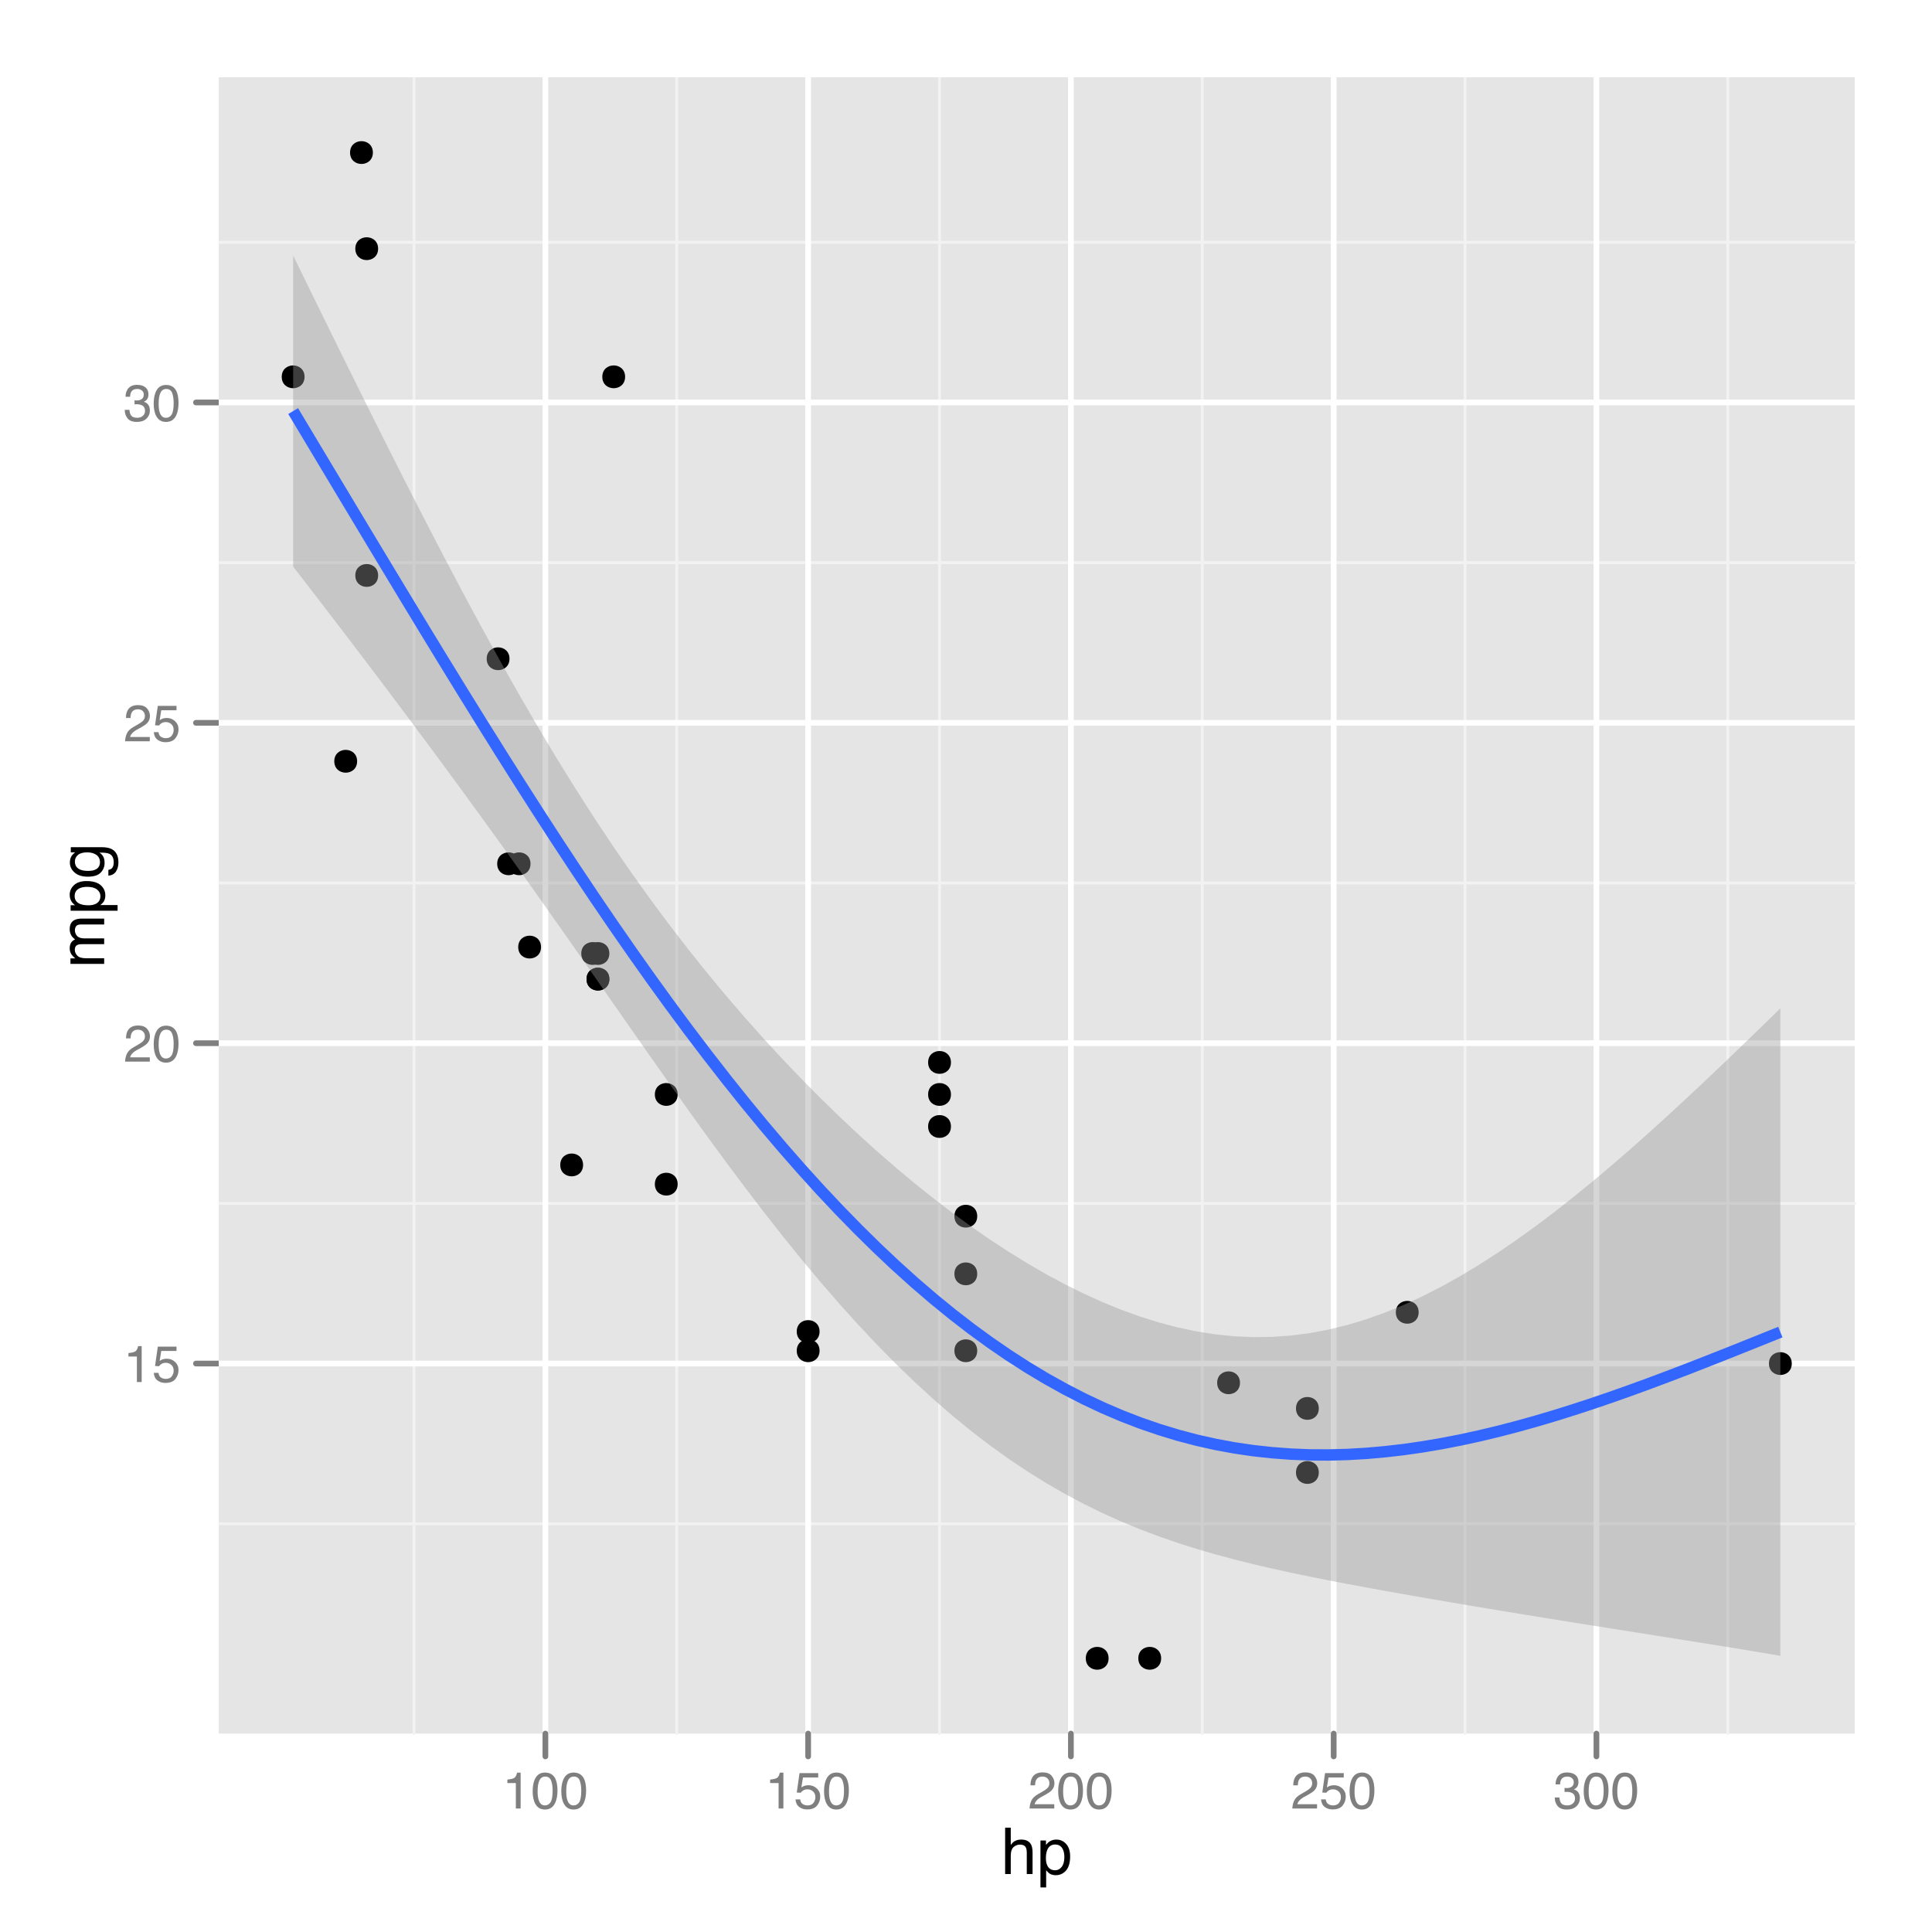 <?xml version="1.0" encoding="UTF-8"?>
<svg xmlns="http://www.w3.org/2000/svg" xmlns:xlink="http://www.w3.org/1999/xlink" width="360pt" height="360pt" viewBox="0 0 360 360" version="1.1">
<defs>
<g>
<symbol overflow="visible" id="glyph0-0">
<path style="stroke:none;" d="M 0.922 -4.75 L 0.922 -5.391 C 1.523 -5.453 1.945 -5.551 2.188 -5.688 C 2.426 -5.832 2.609 -6.164 2.734 -6.688 L 3.391 -6.688 L 3.391 0 L 2.5 0 L 2.5 -4.75 Z M 0.922 -4.75 "/>
</symbol>
<symbol overflow="visible" id="glyph0-1">
<path style="stroke:none;" d="M 1.188 -1.703 C 1.238 -1.223 1.461 -0.895 1.859 -0.719 C 2.055 -0.625 2.285 -0.578 2.547 -0.578 C 3.047 -0.578 3.414 -0.734 3.656 -1.047 C 3.895 -1.367 4.016 -1.723 4.016 -2.109 C 4.016 -2.578 3.867 -2.938 3.578 -3.188 C 3.297 -3.445 2.957 -3.578 2.562 -3.578 C 2.27 -3.578 2.02 -3.52 1.812 -3.406 C 1.602 -3.289 1.426 -3.133 1.281 -2.938 L 0.547 -2.984 L 1.062 -6.594 L 4.547 -6.594 L 4.547 -5.781 L 1.703 -5.781 L 1.406 -3.922 C 1.562 -4.035 1.711 -4.125 1.859 -4.188 C 2.109 -4.289 2.395 -4.344 2.719 -4.344 C 3.332 -4.344 3.852 -4.141 4.281 -3.734 C 4.707 -3.336 4.922 -2.836 4.922 -2.234 C 4.922 -1.598 4.723 -1.035 4.328 -0.547 C 3.941 -0.066 3.32 0.172 2.469 0.172 C 1.914 0.172 1.43 0.02 1.016 -0.281 C 0.598 -0.594 0.363 -1.066 0.312 -1.703 Z M 1.188 -1.703 "/>
</symbol>
<symbol overflow="visible" id="glyph0-2">
<path style="stroke:none;" d="M 0.297 0 C 0.328 -0.57 0.445 -1.07 0.656 -1.5 C 0.863 -1.938 1.27 -2.328 1.875 -2.672 L 2.766 -3.188 C 3.172 -3.426 3.457 -3.629 3.625 -3.797 C 3.875 -4.055 4 -4.352 4 -4.688 C 4 -5.07 3.879 -5.379 3.641 -5.609 C 3.41 -5.836 3.102 -5.953 2.719 -5.953 C 2.133 -5.953 1.734 -5.734 1.516 -5.297 C 1.398 -5.066 1.336 -4.742 1.328 -4.328 L 0.469 -4.328 C 0.477 -4.91 0.582 -5.383 0.781 -5.75 C 1.145 -6.406 1.789 -6.734 2.719 -6.734 C 3.488 -6.734 4.051 -6.523 4.406 -6.109 C 4.758 -5.691 4.938 -5.227 4.938 -4.719 C 4.938 -4.188 4.75 -3.727 4.375 -3.344 C 4.156 -3.125 3.758 -2.852 3.188 -2.531 L 2.547 -2.188 C 2.242 -2.02 2.004 -1.859 1.828 -1.703 C 1.516 -1.43 1.316 -1.129 1.234 -0.797 L 4.906 -0.797 L 4.906 0 Z M 0.297 0 "/>
</symbol>
<symbol overflow="visible" id="glyph0-3">
<path style="stroke:none;" d="M 2.594 -6.703 C 3.457 -6.703 4.086 -6.348 4.484 -5.641 C 4.773 -5.086 4.922 -4.328 4.922 -3.359 C 4.922 -2.453 4.785 -1.695 4.516 -1.094 C 4.129 -0.238 3.488 0.188 2.594 0.188 C 1.781 0.188 1.18 -0.16 0.797 -0.859 C 0.461 -1.453 0.297 -2.238 0.297 -3.219 C 0.297 -3.977 0.395 -4.633 0.594 -5.188 C 0.957 -6.195 1.625 -6.703 2.594 -6.703 Z M 2.578 -0.578 C 3.016 -0.578 3.363 -0.77 3.625 -1.156 C 3.883 -1.551 4.016 -2.273 4.016 -3.328 C 4.016 -4.086 3.922 -4.711 3.734 -5.203 C 3.547 -5.703 3.18 -5.953 2.641 -5.953 C 2.148 -5.953 1.789 -5.719 1.562 -5.25 C 1.332 -4.781 1.219 -4.094 1.219 -3.188 C 1.219 -2.5 1.289 -1.945 1.438 -1.531 C 1.656 -0.895 2.035 -0.578 2.578 -0.578 Z M 2.578 -0.578 "/>
</symbol>
<symbol overflow="visible" id="glyph0-4">
<path style="stroke:none;" d="M 2.484 0.188 C 1.691 0.188 1.117 -0.031 0.766 -0.469 C 0.41 -0.906 0.234 -1.438 0.234 -2.062 L 1.109 -2.062 C 1.148 -1.625 1.234 -1.305 1.359 -1.109 C 1.578 -0.754 1.969 -0.578 2.531 -0.578 C 2.977 -0.578 3.336 -0.695 3.609 -0.938 C 3.879 -1.176 4.016 -1.484 4.016 -1.859 C 4.016 -2.316 3.867 -2.641 3.578 -2.828 C 3.297 -3.016 2.906 -3.109 2.406 -3.109 C 2.352 -3.109 2.297 -3.102 2.234 -3.094 C 2.18 -3.094 2.125 -3.094 2.062 -3.094 L 2.062 -3.844 C 2.145 -3.832 2.219 -3.82 2.281 -3.812 C 2.344 -3.812 2.406 -3.812 2.469 -3.812 C 2.789 -3.812 3.051 -3.863 3.25 -3.969 C 3.602 -4.145 3.781 -4.457 3.781 -4.906 C 3.781 -5.238 3.66 -5.492 3.422 -5.672 C 3.191 -5.859 2.914 -5.953 2.594 -5.953 C 2.031 -5.953 1.645 -5.766 1.438 -5.391 C 1.312 -5.18 1.242 -4.883 1.234 -4.5 L 0.391 -4.5 C 0.391 -5 0.492 -5.426 0.703 -5.781 C 1.047 -6.406 1.648 -6.719 2.516 -6.719 C 3.191 -6.719 3.719 -6.562 4.094 -6.25 C 4.469 -5.945 4.656 -5.508 4.656 -4.938 C 4.656 -4.52 4.547 -4.188 4.328 -3.938 C 4.191 -3.781 4.016 -3.656 3.797 -3.562 C 4.148 -3.469 4.426 -3.281 4.625 -3 C 4.82 -2.719 4.922 -2.379 4.922 -1.984 C 4.922 -1.348 4.707 -0.828 4.281 -0.422 C 3.863 -0.016 3.266 0.188 2.484 0.188 Z M 2.484 0.188 "/>
</symbol>
<symbol overflow="visible" id="glyph1-0">
<path style="stroke:none;" d="M 0.781 -8.641 L 1.828 -8.641 L 1.828 -5.422 C 2.078 -5.742 2.301 -5.969 2.5 -6.094 C 2.844 -6.312 3.27 -6.422 3.781 -6.422 C 4.688 -6.422 5.301 -6.102 5.625 -5.469 C 5.801 -5.125 5.891 -4.645 5.891 -4.031 L 5.891 0 L 4.812 0 L 4.812 -3.953 C 4.812 -4.41 4.75 -4.75 4.625 -4.969 C 4.438 -5.312 4.078 -5.484 3.547 -5.484 C 3.109 -5.484 2.711 -5.332 2.359 -5.031 C 2.004 -4.727 1.828 -4.16 1.828 -3.328 L 1.828 0 L 0.781 0 Z M 0.781 -8.641 "/>
</symbol>
<symbol overflow="visible" id="glyph1-1">
<path style="stroke:none;" d="M 3.422 -0.703 C 3.91 -0.703 4.316 -0.91 4.641 -1.328 C 4.973 -1.742 5.141 -2.359 5.141 -3.172 C 5.141 -3.672 5.066 -4.102 4.922 -4.469 C 4.648 -5.156 4.148 -5.5 3.422 -5.5 C 2.691 -5.5 2.191 -5.133 1.922 -4.406 C 1.773 -4.02 1.703 -3.523 1.703 -2.922 C 1.703 -2.43 1.773 -2.02 1.922 -1.688 C 2.191 -1.031 2.691 -0.703 3.422 -0.703 Z M 0.688 -6.25 L 1.719 -6.25 L 1.719 -5.422 C 1.926 -5.703 2.156 -5.922 2.406 -6.078 C 2.758 -6.305 3.176 -6.422 3.656 -6.422 C 4.375 -6.422 4.977 -6.148 5.469 -5.609 C 5.969 -5.066 6.219 -4.289 6.219 -3.281 C 6.219 -1.906 5.859 -0.926 5.141 -0.344 C 4.691 0.031 4.164 0.219 3.562 0.219 C 3.094 0.219 2.695 0.113 2.375 -0.094 C 2.188 -0.219 1.977 -0.422 1.75 -0.703 L 1.75 2.5 L 0.688 2.5 Z M 0.688 -6.25 "/>
</symbol>
<symbol overflow="visible" id="glyph2-0">
<path style="stroke:none;" d="M -6.281 -0.781 L -6.281 -1.812 L -5.391 -1.812 C -5.691 -2.062 -5.914 -2.289 -6.062 -2.5 C -6.301 -2.844 -6.422 -3.238 -6.422 -3.688 C -6.422 -4.188 -6.297 -4.586 -6.047 -4.891 C -5.91 -5.055 -5.703 -5.211 -5.422 -5.359 C -5.766 -5.586 -6.016 -5.859 -6.172 -6.172 C -6.336 -6.492 -6.422 -6.852 -6.422 -7.25 C -6.422 -8.094 -6.113 -8.664 -5.5 -8.969 C -5.176 -9.133 -4.734 -9.219 -4.172 -9.219 L 0 -9.219 L 0 -8.125 L -4.359 -8.125 C -4.773 -8.125 -5.062 -8.02 -5.219 -7.812 C -5.375 -7.602 -5.453 -7.348 -5.453 -7.047 C -5.453 -6.629 -5.312 -6.27 -5.031 -5.969 C -4.758 -5.676 -4.301 -5.531 -3.656 -5.531 L 0 -5.531 L 0 -4.453 L -4.094 -4.453 C -4.52 -4.453 -4.832 -4.398 -5.031 -4.297 C -5.32 -4.141 -5.469 -3.844 -5.469 -3.406 C -5.469 -3.008 -5.312 -2.645 -5 -2.312 C -4.695 -1.988 -4.141 -1.828 -3.328 -1.828 L 0 -1.828 L 0 -0.781 Z M -6.281 -0.781 "/>
</symbol>
<symbol overflow="visible" id="glyph2-1">
<path style="stroke:none;" d="M -0.703 -3.422 C -0.703 -3.91 -0.91 -4.316 -1.328 -4.641 C -1.742 -4.973 -2.359 -5.141 -3.172 -5.141 C -3.672 -5.141 -4.102 -5.066 -4.469 -4.922 C -5.156 -4.648 -5.5 -4.148 -5.5 -3.422 C -5.5 -2.691 -5.133 -2.191 -4.406 -1.922 C -4.02 -1.773 -3.523 -1.703 -2.922 -1.703 C -2.43 -1.703 -2.02 -1.773 -1.688 -1.922 C -1.031 -2.191 -0.703 -2.691 -0.703 -3.422 Z M -6.25 -0.688 L -6.25 -1.719 L -5.422 -1.719 C -5.703 -1.926 -5.922 -2.156 -6.078 -2.406 C -6.305 -2.758 -6.422 -3.176 -6.422 -3.656 C -6.422 -4.375 -6.148 -4.977 -5.609 -5.469 C -5.066 -5.969 -4.289 -6.219 -3.281 -6.219 C -1.906 -6.219 -0.926 -5.859 -0.344 -5.141 C 0.031 -4.691 0.219 -4.164 0.219 -3.562 C 0.219 -3.094 0.113 -2.695 -0.094 -2.375 C -0.219 -2.188 -0.422 -1.977 -0.703 -1.75 L 2.5 -1.75 L 2.5 -0.688 Z M -6.25 -0.688 "/>
</symbol>
<symbol overflow="visible" id="glyph2-2">
<path style="stroke:none;" d="M -6.391 -2.984 C -6.391 -3.484 -6.27 -3.914 -6.031 -4.281 C -5.883 -4.477 -5.68 -4.68 -5.422 -4.891 L -6.219 -4.891 L -6.219 -5.859 L -0.516 -5.859 C 0.285 -5.859 0.914 -5.742 1.375 -5.516 C 2.227 -5.078 2.656 -4.25 2.656 -3.031 C 2.656 -2.352 2.504 -1.785 2.203 -1.328 C 1.898 -0.867 1.426 -0.609 0.781 -0.547 L 0.781 -1.625 C 1.062 -1.676 1.281 -1.773 1.438 -1.922 C 1.664 -2.16 1.781 -2.535 1.781 -3.047 C 1.781 -3.859 1.492 -4.391 0.922 -4.641 C 0.586 -4.785 -0.008 -4.852 -0.875 -4.844 C -0.551 -4.633 -0.312 -4.379 -0.156 -4.078 C 0 -3.785 0.078 -3.395 0.078 -2.906 C 0.078 -2.227 -0.16 -1.633 -0.641 -1.125 C -1.129 -0.613 -1.93 -0.359 -3.047 -0.359 C -4.098 -0.359 -4.914 -0.613 -5.5 -1.125 C -6.094 -1.645 -6.391 -2.266 -6.391 -2.984 Z M -3.172 -4.891 C -3.941 -4.891 -4.516 -4.727 -4.891 -4.406 C -5.266 -4.082 -5.453 -3.676 -5.453 -3.188 C -5.453 -2.438 -5.102 -1.926 -4.406 -1.656 C -4.039 -1.508 -3.555 -1.438 -2.953 -1.438 C -2.242 -1.438 -1.703 -1.578 -1.328 -1.859 C -0.961 -2.148 -0.781 -2.539 -0.781 -3.031 C -0.781 -3.789 -1.125 -4.32 -1.812 -4.625 C -2.195 -4.801 -2.648 -4.891 -3.172 -4.891 Z M -6.422 -3.109 Z M -6.422 -3.109 "/>
</symbol>
</g>
<clipPath id="clip1">
  <path d="M 40.766 14.398 L 346.598 14.398 L 346.598 324.027 L 40.766 324.027 Z M 40.766 14.398 "/>
</clipPath>
</defs>
<g id="surface31">
<rect x="0" y="0" width="360" height="360" style="fill:rgb(100%,100%,100%);fill-opacity:1;stroke:none;"/>
<rect x="0" y="0" width="360" height="360" style="fill:rgb(100%,100%,100%);fill-opacity:1;stroke:none;"/>
<g style="fill:rgb(49.804%,49.804%,49.804%);fill-opacity:1;">
  <use xlink:href="#glyph0-0" x="23.008" y="257.516"/>
  <use xlink:href="#glyph0-1" x="28.343" y="257.516"/>
</g>
<g style="fill:rgb(49.804%,49.804%,49.804%);fill-opacity:1;">
  <use xlink:href="#glyph0-2" x="23.008" y="197.82"/>
  <use xlink:href="#glyph0-3" x="28.343" y="197.82"/>
</g>
<g style="fill:rgb(49.804%,49.804%,49.804%);fill-opacity:1;">
  <use xlink:href="#glyph0-2" x="23.008" y="138.125"/>
  <use xlink:href="#glyph0-1" x="28.343" y="138.125"/>
</g>
<g style="fill:rgb(49.804%,49.804%,49.804%);fill-opacity:1;">
  <use xlink:href="#glyph0-4" x="23.008" y="78.43"/>
  <use xlink:href="#glyph0-3" x="28.343" y="78.43"/>
</g>
<path style="fill:none;stroke-width:1.063;stroke-linecap:round;stroke-linejoin:round;stroke:rgb(49.804%,49.804%,49.804%);stroke-opacity:1;stroke-miterlimit:10;" d="M 36.516 254.078 L 40.766 254.078 "/>
<path style="fill:none;stroke-width:1.063;stroke-linecap:round;stroke-linejoin:round;stroke:rgb(49.804%,49.804%,49.804%);stroke-opacity:1;stroke-miterlimit:10;" d="M 36.516 194.383 L 40.766 194.383 "/>
<path style="fill:none;stroke-width:1.063;stroke-linecap:round;stroke-linejoin:round;stroke:rgb(49.804%,49.804%,49.804%);stroke-opacity:1;stroke-miterlimit:10;" d="M 36.516 134.688 L 40.766 134.688 "/>
<path style="fill:none;stroke-width:1.063;stroke-linecap:round;stroke-linejoin:round;stroke:rgb(49.804%,49.804%,49.804%);stroke-opacity:1;stroke-miterlimit:10;" d="M 36.516 74.992 L 40.766 74.992 "/>
<g clip-path="url(#clip1)" clip-rule="nonzero">
<path style=" stroke:none;fill-rule:nonzero;fill:rgb(89.804%,89.804%,89.804%);fill-opacity:1;" d="M 40.766 323.027 L 345.598 323.027 L 345.598 14.398 L 40.766 14.398 Z M 40.766 323.027 "/>
<path style="fill:none;stroke-width:0.531;stroke-linecap:round;stroke-linejoin:round;stroke:rgb(94.902%,94.902%,94.902%);stroke-opacity:1;stroke-miterlimit:10;" d="M 40.766 283.93 L 345.602 283.93 "/>
<path style="fill:none;stroke-width:0.531;stroke-linecap:round;stroke-linejoin:round;stroke:rgb(94.902%,94.902%,94.902%);stroke-opacity:1;stroke-miterlimit:10;" d="M 40.766 224.23 L 345.602 224.23 "/>
<path style="fill:none;stroke-width:0.531;stroke-linecap:round;stroke-linejoin:round;stroke:rgb(94.902%,94.902%,94.902%);stroke-opacity:1;stroke-miterlimit:10;" d="M 40.766 164.535 L 345.602 164.535 "/>
<path style="fill:none;stroke-width:0.531;stroke-linecap:round;stroke-linejoin:round;stroke:rgb(94.902%,94.902%,94.902%);stroke-opacity:1;stroke-miterlimit:10;" d="M 40.766 104.84 L 345.602 104.84 "/>
<path style="fill:none;stroke-width:0.531;stroke-linecap:round;stroke-linejoin:round;stroke:rgb(94.902%,94.902%,94.902%);stroke-opacity:1;stroke-miterlimit:10;" d="M 40.766 45.145 L 345.602 45.145 "/>
<path style="fill:none;stroke-width:0.531;stroke-linecap:round;stroke-linejoin:round;stroke:rgb(94.902%,94.902%,94.902%);stroke-opacity:1;stroke-miterlimit:10;" d="M 77.145 323.027 L 77.145 14.398 "/>
<path style="fill:none;stroke-width:0.531;stroke-linecap:round;stroke-linejoin:round;stroke:rgb(94.902%,94.902%,94.902%);stroke-opacity:1;stroke-miterlimit:10;" d="M 126.105 323.027 L 126.105 14.398 "/>
<path style="fill:none;stroke-width:0.531;stroke-linecap:round;stroke-linejoin:round;stroke:rgb(94.902%,94.902%,94.902%);stroke-opacity:1;stroke-miterlimit:10;" d="M 175.066 323.027 L 175.066 14.398 "/>
<path style="fill:none;stroke-width:0.531;stroke-linecap:round;stroke-linejoin:round;stroke:rgb(94.902%,94.902%,94.902%);stroke-opacity:1;stroke-miterlimit:10;" d="M 224.027 323.027 L 224.027 14.398 "/>
<path style="fill:none;stroke-width:0.531;stroke-linecap:round;stroke-linejoin:round;stroke:rgb(94.902%,94.902%,94.902%);stroke-opacity:1;stroke-miterlimit:10;" d="M 272.992 323.027 L 272.992 14.398 "/>
<path style="fill:none;stroke-width:0.531;stroke-linecap:round;stroke-linejoin:round;stroke:rgb(94.902%,94.902%,94.902%);stroke-opacity:1;stroke-miterlimit:10;" d="M 321.953 323.027 L 321.953 14.398 "/>
<path style="fill:none;stroke-width:1.063;stroke-linecap:round;stroke-linejoin:round;stroke:rgb(100%,100%,100%);stroke-opacity:1;stroke-miterlimit:10;" d="M 40.766 254.078 L 345.602 254.078 "/>
<path style="fill:none;stroke-width:1.063;stroke-linecap:round;stroke-linejoin:round;stroke:rgb(100%,100%,100%);stroke-opacity:1;stroke-miterlimit:10;" d="M 40.766 194.383 L 345.602 194.383 "/>
<path style="fill:none;stroke-width:1.063;stroke-linecap:round;stroke-linejoin:round;stroke:rgb(100%,100%,100%);stroke-opacity:1;stroke-miterlimit:10;" d="M 40.766 134.688 L 345.602 134.688 "/>
<path style="fill:none;stroke-width:1.063;stroke-linecap:round;stroke-linejoin:round;stroke:rgb(100%,100%,100%);stroke-opacity:1;stroke-miterlimit:10;" d="M 40.766 74.992 L 345.602 74.992 "/>
<path style="fill:none;stroke-width:1.063;stroke-linecap:round;stroke-linejoin:round;stroke:rgb(100%,100%,100%);stroke-opacity:1;stroke-miterlimit:10;" d="M 101.625 323.027 L 101.625 14.398 "/>
<path style="fill:none;stroke-width:1.063;stroke-linecap:round;stroke-linejoin:round;stroke:rgb(100%,100%,100%);stroke-opacity:1;stroke-miterlimit:10;" d="M 150.586 323.027 L 150.586 14.398 "/>
<path style="fill:none;stroke-width:1.063;stroke-linecap:round;stroke-linejoin:round;stroke:rgb(100%,100%,100%);stroke-opacity:1;stroke-miterlimit:10;" d="M 199.547 323.027 L 199.547 14.398 "/>
<path style="fill:none;stroke-width:1.063;stroke-linecap:round;stroke-linejoin:round;stroke:rgb(100%,100%,100%);stroke-opacity:1;stroke-miterlimit:10;" d="M 248.512 323.027 L 248.512 14.398 "/>
<path style="fill:none;stroke-width:1.063;stroke-linecap:round;stroke-linejoin:round;stroke:rgb(100%,100%,100%);stroke-opacity:1;stroke-miterlimit:10;" d="M 297.473 323.027 L 297.473 14.398 "/>
<path style=" stroke:none;fill-rule:nonzero;fill:rgb(0%,0%,0%);fill-opacity:1;" d="M 113.543 182.445 C 113.543 185.277 109.293 185.277 109.293 182.445 C 109.293 179.609 113.543 179.609 113.543 182.445 "/>
<path style=" stroke:none;fill-rule:nonzero;fill:rgb(0%,0%,0%);fill-opacity:1;" d="M 113.543 182.445 C 113.543 185.277 109.293 185.277 109.293 182.445 C 109.293 179.609 113.543 179.609 113.543 182.445 "/>
<path style=" stroke:none;fill-rule:nonzero;fill:rgb(0%,0%,0%);fill-opacity:1;" d="M 96.898 160.953 C 96.898 163.789 92.645 163.789 92.645 160.953 C 92.645 158.121 96.898 158.121 96.898 160.953 "/>
<path style=" stroke:none;fill-rule:nonzero;fill:rgb(0%,0%,0%);fill-opacity:1;" d="M 113.543 177.668 C 113.543 180.504 109.293 180.504 109.293 177.668 C 109.293 174.836 113.543 174.836 113.543 177.668 "/>
<path style=" stroke:none;fill-rule:nonzero;fill:rgb(0%,0%,0%);fill-opacity:1;" d="M 177.195 209.906 C 177.195 212.738 172.941 212.738 172.941 209.906 C 172.941 207.07 177.195 207.07 177.195 209.906 "/>
<path style=" stroke:none;fill-rule:nonzero;fill:rgb(0%,0%,0%);fill-opacity:1;" d="M 108.648 217.07 C 108.648 219.902 104.395 219.902 104.395 217.07 C 104.395 214.234 108.648 214.234 108.648 217.07 "/>
<path style=" stroke:none;fill-rule:nonzero;fill:rgb(0%,0%,0%);fill-opacity:1;" d="M 245.738 262.438 C 245.738 265.273 241.488 265.273 241.488 262.438 C 241.488 259.602 245.738 259.602 245.738 262.438 "/>
<path style=" stroke:none;fill-rule:nonzero;fill:rgb(0%,0%,0%);fill-opacity:1;" d="M 66.543 141.852 C 66.543 144.688 62.289 144.688 62.289 141.852 C 62.289 139.016 66.543 139.016 66.543 141.852 "/>
<path style=" stroke:none;fill-rule:nonzero;fill:rgb(0%,0%,0%);fill-opacity:1;" d="M 98.855 160.953 C 98.855 163.789 94.605 163.789 94.605 160.953 C 94.605 158.121 98.855 158.121 98.855 160.953 "/>
<path style=" stroke:none;fill-rule:nonzero;fill:rgb(0%,0%,0%);fill-opacity:1;" d="M 126.273 203.934 C 126.273 206.77 122.023 206.77 122.023 203.934 C 122.023 201.102 126.273 201.102 126.273 203.934 "/>
<path style=" stroke:none;fill-rule:nonzero;fill:rgb(0%,0%,0%);fill-opacity:1;" d="M 126.273 220.648 C 126.273 223.484 122.023 223.484 122.023 220.648 C 122.023 217.816 126.273 217.816 126.273 220.648 "/>
<path style=" stroke:none;fill-rule:nonzero;fill:rgb(0%,0%,0%);fill-opacity:1;" d="M 182.09 237.363 C 182.09 240.199 177.84 240.199 177.84 237.363 C 177.84 234.531 182.09 234.531 182.09 237.363 "/>
<path style=" stroke:none;fill-rule:nonzero;fill:rgb(0%,0%,0%);fill-opacity:1;" d="M 182.09 226.621 C 182.09 229.453 177.84 229.453 177.84 226.621 C 177.84 223.785 182.09 223.785 182.09 226.621 "/>
<path style=" stroke:none;fill-rule:nonzero;fill:rgb(0%,0%,0%);fill-opacity:1;" d="M 182.09 251.691 C 182.09 254.527 177.84 254.527 177.84 251.691 C 177.84 248.859 182.09 248.859 182.09 251.691 "/>
<path style=" stroke:none;fill-rule:nonzero;fill:rgb(0%,0%,0%);fill-opacity:1;" d="M 206.57 309 C 206.57 311.836 202.32 311.836 202.32 309 C 202.32 306.164 206.57 306.164 206.57 309 "/>
<path style=" stroke:none;fill-rule:nonzero;fill:rgb(0%,0%,0%);fill-opacity:1;" d="M 216.363 309 C 216.363 311.836 212.109 311.836 212.109 309 C 212.109 306.164 216.363 306.164 216.363 309 "/>
<path style=" stroke:none;fill-rule:nonzero;fill:rgb(0%,0%,0%);fill-opacity:1;" d="M 231.051 257.66 C 231.051 260.496 226.801 260.496 226.801 257.66 C 226.801 254.828 231.051 254.828 231.051 257.66 "/>
<path style=" stroke:none;fill-rule:nonzero;fill:rgb(0%,0%,0%);fill-opacity:1;" d="M 70.457 46.336 C 70.457 49.172 66.207 49.172 66.207 46.336 C 66.207 43.504 70.457 43.504 70.457 46.336 "/>
<path style=" stroke:none;fill-rule:nonzero;fill:rgb(0%,0%,0%);fill-opacity:1;" d="M 56.75 70.215 C 56.75 73.051 52.496 73.051 52.496 70.215 C 52.496 67.383 56.75 67.383 56.75 70.215 "/>
<path style=" stroke:none;fill-rule:nonzero;fill:rgb(0%,0%,0%);fill-opacity:1;" d="M 69.48 28.43 C 69.48 31.262 65.227 31.262 65.227 28.43 C 65.227 25.594 69.48 25.594 69.48 28.43 "/>
<path style=" stroke:none;fill-rule:nonzero;fill:rgb(0%,0%,0%);fill-opacity:1;" d="M 100.812 176.477 C 100.812 179.309 96.562 179.309 96.562 176.477 C 96.562 173.641 100.812 173.641 100.812 176.477 "/>
<path style=" stroke:none;fill-rule:nonzero;fill:rgb(0%,0%,0%);fill-opacity:1;" d="M 152.715 248.109 C 152.715 250.945 148.461 250.945 148.461 248.109 C 148.461 245.277 152.715 245.277 152.715 248.109 "/>
<path style=" stroke:none;fill-rule:nonzero;fill:rgb(0%,0%,0%);fill-opacity:1;" d="M 152.715 251.691 C 152.715 254.527 148.461 254.527 148.461 251.691 C 148.461 248.859 152.715 248.859 152.715 251.691 "/>
<path style=" stroke:none;fill-rule:nonzero;fill:rgb(0%,0%,0%);fill-opacity:1;" d="M 245.738 274.375 C 245.738 277.211 241.488 277.211 241.488 274.375 C 241.488 271.543 245.738 271.543 245.738 274.375 "/>
<path style=" stroke:none;fill-rule:nonzero;fill:rgb(0%,0%,0%);fill-opacity:1;" d="M 177.195 203.934 C 177.195 206.77 172.941 206.77 172.941 203.934 C 172.941 201.102 177.195 201.102 177.195 203.934 "/>
<path style=" stroke:none;fill-rule:nonzero;fill:rgb(0%,0%,0%);fill-opacity:1;" d="M 70.457 107.227 C 70.457 110.062 66.207 110.062 66.207 107.227 C 66.207 104.395 70.457 104.395 70.457 107.227 "/>
<path style=" stroke:none;fill-rule:nonzero;fill:rgb(0%,0%,0%);fill-opacity:1;" d="M 94.938 122.75 C 94.938 125.582 90.688 125.582 90.688 122.75 C 90.688 119.914 94.938 119.914 94.938 122.75 "/>
<path style=" stroke:none;fill-rule:nonzero;fill:rgb(0%,0%,0%);fill-opacity:1;" d="M 116.48 70.215 C 116.48 73.051 112.23 73.051 112.23 70.215 C 112.23 67.383 116.48 67.383 116.48 70.215 "/>
<path style=" stroke:none;fill-rule:nonzero;fill:rgb(0%,0%,0%);fill-opacity:1;" d="M 264.344 244.527 C 264.344 247.363 260.094 247.363 260.094 244.527 C 260.094 241.695 264.344 241.695 264.344 244.527 "/>
<path style=" stroke:none;fill-rule:nonzero;fill:rgb(0%,0%,0%);fill-opacity:1;" d="M 177.195 197.965 C 177.195 200.801 172.941 200.801 172.941 197.965 C 172.941 195.133 177.195 195.133 177.195 197.965 "/>
<path style=" stroke:none;fill-rule:nonzero;fill:rgb(0%,0%,0%);fill-opacity:1;" d="M 333.871 254.078 C 333.871 256.914 329.617 256.914 329.617 254.078 C 329.617 251.246 333.871 251.246 333.871 254.078 "/>
<path style=" stroke:none;fill-rule:nonzero;fill:rgb(0%,0%,0%);fill-opacity:1;" d="M 112.566 177.668 C 112.566 180.504 108.312 180.504 108.312 177.668 C 108.312 174.836 112.566 174.836 112.566 177.668 "/>
<path style=" stroke:none;fill-rule:nonzero;fill:rgb(60%,60%,60%);fill-opacity:0.4;" d="M 54.625 47.609 L 58.133 54.781 L 61.641 61.93 L 65.148 69.039 L 68.656 76.105 L 72.164 83.113 L 75.672 90.055 L 79.18 96.91 L 82.688 103.668 L 86.195 110.312 L 89.703 116.824 L 93.211 123.191 L 96.719 129.402 L 100.227 135.438 L 103.734 141.293 L 107.242 146.957 L 110.75 152.43 L 114.258 157.703 L 117.766 162.785 L 121.273 167.684 L 124.781 172.398 L 128.289 176.941 L 131.797 181.324 L 135.305 185.547 L 138.812 189.625 L 142.32 193.562 L 145.828 197.367 L 149.336 201.035 L 152.844 204.578 L 156.352 208 L 159.859 211.293 L 163.367 214.469 L 166.875 217.52 L 170.383 220.453 L 173.891 223.262 L 177.398 225.945 L 180.906 228.504 L 184.414 230.934 L 187.922 233.23 L 191.43 235.398 L 194.938 237.426 L 198.445 239.312 L 201.953 241.051 L 205.461 242.641 L 208.969 244.07 L 212.477 245.336 L 215.984 246.434 L 219.492 247.355 L 223 248.094 L 226.508 248.641 L 230.016 248.996 L 233.523 249.152 L 237.031 249.109 L 240.539 248.859 L 244.047 248.406 L 247.555 247.75 L 251.062 246.891 L 254.57 245.832 L 258.078 244.578 L 261.586 243.141 L 265.094 241.52 L 268.602 239.73 L 272.109 237.773 L 275.617 235.66 L 279.125 233.402 L 282.633 231.004 L 286.141 228.477 L 289.648 225.832 L 293.156 223.074 L 296.664 220.215 L 300.172 217.266 L 303.68 214.23 L 307.188 211.117 L 310.695 207.938 L 314.203 204.699 L 317.711 201.41 L 321.219 198.074 L 324.727 194.707 L 328.234 191.312 L 331.742 187.898 L 331.742 308.531 L 328.234 307.941 L 324.727 307.363 L 321.219 306.793 L 317.711 306.227 L 310.695 305.109 L 300.172 303.445 L 293.156 302.328 L 286.141 301.195 L 282.633 300.625 L 279.125 300.047 L 275.617 299.465 L 272.109 298.875 L 268.602 298.281 L 265.094 297.676 L 261.586 297.062 L 258.078 296.438 L 254.57 295.801 L 251.062 295.148 L 247.555 294.477 L 244.047 293.777 L 240.539 293.047 L 237.031 292.277 L 233.523 291.461 L 230.016 290.586 L 226.508 289.645 L 223 288.625 L 219.492 287.516 L 215.984 286.305 L 212.477 284.98 L 208.969 283.535 L 205.461 281.957 L 201.953 280.238 L 198.445 278.371 L 194.938 276.348 L 191.43 274.164 L 187.922 271.816 L 184.414 269.297 L 180.906 266.605 L 177.398 263.734 L 173.891 260.691 L 170.383 257.469 L 166.875 254.074 L 163.367 250.512 L 159.859 246.781 L 156.352 242.887 L 152.844 238.84 L 149.336 234.645 L 145.828 230.309 L 142.32 225.84 L 138.812 221.254 L 135.305 216.559 L 131.797 211.773 L 128.289 206.906 L 124.781 201.977 L 121.273 196.996 L 117.766 191.988 L 114.258 186.961 L 110.75 181.93 L 107.242 176.914 L 103.734 171.918 L 100.227 166.949 L 96.719 162.016 L 93.211 157.125 L 89.703 152.27 L 86.195 147.453 L 82.688 142.672 L 79.18 137.93 L 75.672 133.219 L 72.164 128.539 L 68.656 123.895 L 65.148 119.277 L 61.641 114.688 L 58.133 110.125 L 54.625 105.59 Z M 54.625 47.609 "/>
<path style="fill:none;stroke-width:2.126;stroke-linecap:butt;stroke-linejoin:round;stroke:rgb(20%,40%,100%);stroke-opacity:1;stroke-miterlimit:1;" d="M 54.625 76.598 L 61.641 88.309 L 65.148 94.156 L 68.656 100 L 72.164 105.828 L 75.672 111.637 L 79.18 117.422 L 82.688 123.172 L 86.195 128.883 L 89.703 134.547 L 93.211 140.156 L 96.719 145.707 L 100.227 151.191 L 103.734 156.605 L 107.242 161.934 L 110.75 167.18 L 114.258 172.332 L 117.766 177.387 L 121.273 182.34 L 124.781 187.188 L 128.289 191.926 L 131.797 196.547 L 135.305 201.055 L 138.812 205.441 L 142.32 209.703 L 145.828 213.836 L 149.336 217.84 L 152.844 221.711 L 156.352 225.441 L 159.859 229.035 L 163.367 232.488 L 166.875 235.797 L 170.383 238.961 L 173.891 241.977 L 177.398 244.84 L 180.906 247.555 L 184.414 250.113 L 187.922 252.523 L 191.43 254.781 L 194.938 256.887 L 198.445 258.84 L 201.953 260.645 L 205.461 262.301 L 208.969 263.805 L 212.477 265.16 L 215.984 266.367 L 219.492 267.434 L 223 268.359 L 226.508 269.145 L 230.016 269.793 L 233.523 270.309 L 237.031 270.691 L 240.539 270.953 L 244.047 271.094 L 247.555 271.113 L 251.062 271.02 L 254.57 270.816 L 258.078 270.508 L 261.586 270.102 L 265.094 269.598 L 268.602 269.004 L 272.109 268.324 L 275.617 267.562 L 279.125 266.723 L 282.633 265.812 L 286.141 264.836 L 289.648 263.797 L 293.156 262.699 L 296.664 261.551 L 300.172 260.355 L 303.68 259.113 L 307.188 257.836 L 310.695 256.523 L 314.203 255.184 L 317.711 253.816 L 321.219 252.434 L 324.727 251.035 L 328.234 249.629 L 331.742 248.215 "/>
</g>
<g style="fill:rgb(49.804%,49.804%,49.804%);fill-opacity:1;">
  <use xlink:href="#glyph0-0" x="93.621" y="336.992"/>
  <use xlink:href="#glyph0-3" x="98.957" y="336.992"/>
  <use xlink:href="#glyph0-3" x="104.292" y="336.992"/>
</g>
<g style="fill:rgb(49.804%,49.804%,49.804%);fill-opacity:1;">
  <use xlink:href="#glyph0-0" x="142.582" y="336.992"/>
  <use xlink:href="#glyph0-1" x="147.918" y="336.992"/>
  <use xlink:href="#glyph0-3" x="153.253" y="336.992"/>
</g>
<g style="fill:rgb(49.804%,49.804%,49.804%);fill-opacity:1;">
  <use xlink:href="#glyph0-2" x="191.543" y="336.992"/>
  <use xlink:href="#glyph0-3" x="196.879" y="336.992"/>
  <use xlink:href="#glyph0-3" x="202.214" y="336.992"/>
</g>
<g style="fill:rgb(49.804%,49.804%,49.804%);fill-opacity:1;">
  <use xlink:href="#glyph0-2" x="240.508" y="336.992"/>
  <use xlink:href="#glyph0-1" x="245.843" y="336.992"/>
  <use xlink:href="#glyph0-3" x="251.179" y="336.992"/>
</g>
<g style="fill:rgb(49.804%,49.804%,49.804%);fill-opacity:1;">
  <use xlink:href="#glyph0-4" x="289.469" y="336.992"/>
  <use xlink:href="#glyph0-3" x="294.804" y="336.992"/>
  <use xlink:href="#glyph0-3" x="300.14" y="336.992"/>
</g>
<path style="fill:none;stroke-width:1.063;stroke-linecap:round;stroke-linejoin:round;stroke:rgb(49.804%,49.804%,49.804%);stroke-opacity:1;stroke-miterlimit:10;" d="M 101.625 327.281 L 101.625 323.027 "/>
<path style="fill:none;stroke-width:1.063;stroke-linecap:round;stroke-linejoin:round;stroke:rgb(49.804%,49.804%,49.804%);stroke-opacity:1;stroke-miterlimit:10;" d="M 150.586 327.281 L 150.586 323.027 "/>
<path style="fill:none;stroke-width:1.063;stroke-linecap:round;stroke-linejoin:round;stroke:rgb(49.804%,49.804%,49.804%);stroke-opacity:1;stroke-miterlimit:10;" d="M 199.547 327.281 L 199.547 323.027 "/>
<path style="fill:none;stroke-width:1.063;stroke-linecap:round;stroke-linejoin:round;stroke:rgb(49.804%,49.804%,49.804%);stroke-opacity:1;stroke-miterlimit:10;" d="M 248.512 327.281 L 248.512 323.027 "/>
<path style="fill:none;stroke-width:1.063;stroke-linecap:round;stroke-linejoin:round;stroke:rgb(49.804%,49.804%,49.804%);stroke-opacity:1;stroke-miterlimit:10;" d="M 297.473 327.281 L 297.473 323.027 "/>
<g style="fill:rgb(0%,0%,0%);fill-opacity:1;">
  <use xlink:href="#glyph1-0" x="186.512" y="349.199"/>
  <use xlink:href="#glyph1-1" x="193.186" y="349.199"/>
</g>
<g style="fill:rgb(0%,0%,0%);fill-opacity:1;">
  <use xlink:href="#glyph2-0" x="19.41" y="180.387"/>
  <use xlink:href="#glyph2-1" x="19.41" y="170.391"/>
  <use xlink:href="#glyph2-2" x="19.41" y="163.717"/>
</g>
</g>
</svg>
